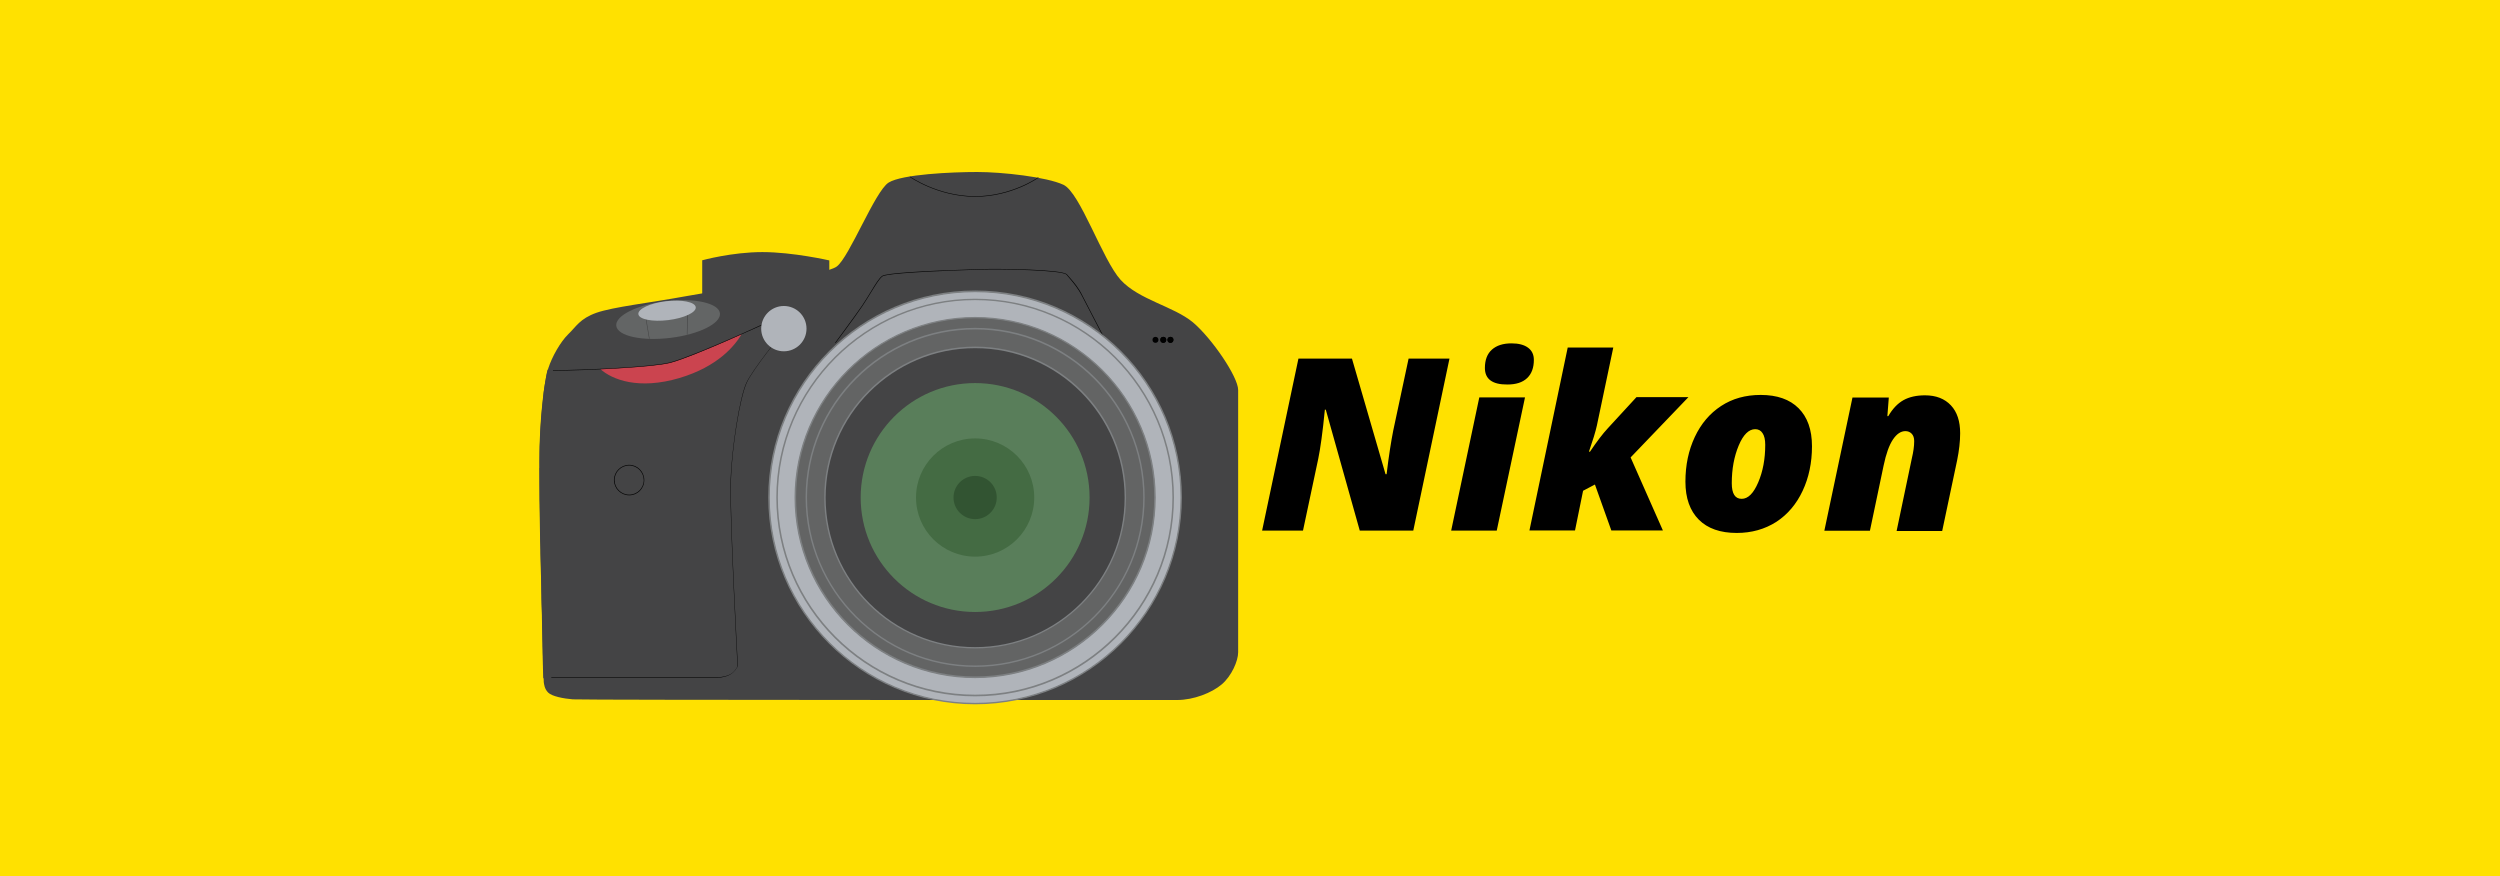 <svg version="1.1" xmlns="http://www.w3.org/2000/svg" x="0" y="0" viewBox="0 0 1920 673" xml:space="preserve"><style type="text/css">.st1{fill:#444445}.st2{fill:#b0b4ba}.st3{fill:#7d8082}.st4{fill:#636464}</style><path fill="#ffe100" d="M0 0h1920v673H0z"/><path class="st1" d="M421.1 282.8c-2.9 8.8-6.9 38.2-6.9 71.9s3.1 167.3 3.4 169.1.5 5.2 3.4 8.1c2.9 2.9 11.7 4.6 18.9 5.2s451.7.5 464.2.5 26.6-5.5 34.2-12c7.6-6.5 12.6-18 12.6-24.6V299.5c0-10-20.1-39.6-34.8-52-14.9-12.3-41.3-17.2-55.4-32.5-14.1-15.5-31.1-67.1-44-73.1s-46.8-9.8-66.2-9.8-57.6 1.7-68 8.1-30.2 57.4-39.9 64.5c-9.8 7.2-90.1 18-116.5 22.9-26.5 4.9-55.1 8.1-68 12.6-12.9 4.6-15.5 10.6-21.8 16.6-5.9 5.8-12.3 17.1-15.2 26z"/><path d="M641.7 263.5l-.3-.3c.1-.2 13.5-18.1 20.6-28.4 2.7-4 4.9-7.7 7-11.1 3.4-5.6 6.1-10.1 8.5-11.8 2.6-2 27.6-3.8 74.4-5.2 16.2-.5 64.5.1 67.6 4.1.8 1 1.6 1.9 2.6 3 2.8 3.2 6.3 7.2 9.4 13.6 4.3 8.5 17.1 32.8 17.2 33.1l-.4.2c-.1-.2-12.9-24.7-17.2-33.1-3.2-6.3-6.7-10.3-9.4-13.5-1-1.1-1.8-2.1-2.6-3.1-2.8-3.5-48.6-4.5-67.2-3.9-58.1 1.8-72.4 3.8-74.2 5.2-2.3 1.7-4.9 6.1-8.4 11.7-2 3.3-4.4 7.2-7 11.1-7 10.3-20.5 28.2-20.6 28.4z"/><circle class="st2" cx="748.9" cy="382.1" r="158.2"/><path class="st3" d="M748.9 540.9C661.4 540.9 590 469.6 590 382s71.3-158.9 158.9-158.9S907.7 294.4 907.7 382s-71.2 158.9-158.8 158.9zm0-316.5c-87 0-157.7 70.7-157.7 157.7s70.7 157.7 157.7 157.7 157.7-70.7 157.7-157.7-70.8-157.7-157.7-157.7z"/><circle class="st2" cx="748.9" cy="382.1" r="152"/><path class="st3" d="M748.9 534.8c-84.2 0-152.7-68.5-152.7-152.7s68.5-152.7 152.7-152.7 152.7 68.4 152.7 152.7S833 534.8 748.9 534.8zm0-304.3c-83.5 0-151.5 68-151.5 151.5s68 151.5 151.5 151.5 151.5-68 151.5-151.5-68-151.5-151.5-151.5z"/><circle class="st4" cx="748.9" cy="382.1" r="138.2"/><path class="st3" d="M748.9 520.8c-76.5 0-138.7-62.3-138.7-138.7s62.3-138.7 138.7-138.7 138.7 62.3 138.7 138.7-62.3 138.7-138.7 138.7zm0-276.4c-75.9 0-137.5 61.7-137.5 137.5S673 519.5 748.9 519.5 886.4 457.8 886.4 382c.1-75.8-61.6-137.6-137.5-137.6z"/><circle class="st4" cx="748.9" cy="382.1" r="129.7"/><path class="st3" d="M748.9 512.2c-71.8 0-130.2-58.4-130.2-130.2S677 251.8 748.9 251.8 879.1 310.2 879.1 382s-58.5 130.2-130.2 130.2zm0-259.2c-71.2 0-129.1 57.9-129.1 129.1s58 129 129.1 129S878 453.3 878 382s-58.1-129-129.1-129z"/><circle class="st1" cx="748.9" cy="382.1" r="115.4"/><path class="st3" d="M748.9 498c-64 0-115.9-52-115.9-115.9s52-115.9 115.9-115.9S864.8 318 864.8 382s-52 116-115.9 116zm0-230.6c-63.3 0-114.8 51.5-114.8 114.8S685.6 497 748.9 497s114.8-51.5 114.8-114.8c0-63.4-51.5-114.8-114.8-114.8z"/><circle cx="748.9" cy="382.1" r="87.9" fill="#597e5a"/><circle cx="748.9" cy="382.1" r="45.4" fill="#446b43"/><circle cx="748.9" cy="382.1" r="16.6" fill="#325432"/><path class="st1" d="M585.6 193.6c-23.5 0-46.3 6.3-46.3 6.3v28.9h97.6V200c.1 0-28-6.4-51.3-6.4z"/><ellipse transform="rotate(-6.927 513.136 245.377)" cx="513.1" cy="245.4" rx="40.1" ry="14.2" fill="#636565"/><path d="M514.7 278.5c-8.5 2.3-31 4-53.7 4.9 9.1 8.2 29.5 16.2 60.9 6.9 29.4-8.8 42.3-24.6 47.7-33.7-19 8.4-43.8 19.1-54.9 21.9z" fill="#cb444f"/><path d="M551.2 520.5H418.7v-.2c-.8-21-2.6-135.6-2.6-166.4 0-30.9 3.3-58.8 6.4-69.3v-.2h.2c29.1-.3 78.6-2.6 91.9-6.1 18.8-4.9 79-32.8 79.5-33.2l.1-.1.1.1 7.7 9.3-.1.1c-.2.3-23.7 29-28.4 39.5-5.2 11.2-11.5 50.2-12.2 76.1-.8 26.4 5.3 140.2 5.4 141.4v.1c-.1.2-2.4 4.8-6.5 6.8-4.2 2.1-8.9 2.1-9 2.1zm-132.1-.4h132.3s4.6 0 8.7-1.9c3.9-1.7 6.1-6 6.3-6.5-.2-3.2-6.1-115.3-5.4-141.4.8-25.9 7-65.1 12.2-76.3 4.7-10.2 26.7-37.3 28.4-39.5l-7.4-8.9c-3.4 1.6-61.1 28.3-79.4 33.1-13.3 3.4-62.7 5.8-91.8 6.1-3.1 10.6-6.4 38.3-6.4 69.1s1.7 144.6 2.5 166.2z"/><circle class="st2" cx="602" cy="252.4" r="17.4"/><path class="st1" d="M414.3 359.3v24.5c0 1.3 0 2.6.1 3.9v1.7c0 1.5 0 3.1.1 4.7v1.5c0 2 .1 4.1.1 6.1v.1c.1 4.4.1 8.8.2 13.4 0 1.1 0 2.1.1 3.3 0 1.3 0 2.5.1 3.8v2.7c0 1.4.1 2.7.1 4.1 0 1.1 0 2.1.1 3.2 0 1.2 0 2.4.1 3.5 0 1.3 0 2.6.1 3.9 0 1 0 1.9.1 3 0 1.2 0 2.4.1 3.5 0 1.3.1 2.6.1 3.9v2.5c0 1.6.1 3.1.1 4.6v2.3c0 1.4.1 2.9.1 4.3 0 .9 0 1.7.1 2.7 0 .9 0 1.8.1 2.7 0 1.3.1 2.7.1 4v1.3c.1 5.3.2 10.3.3 15v1.1c0 1.3.1 2.6.1 3.9v1.4c0 1.1 0 2.1.1 3.2v1.9c0 1.2.1 2.4.1 3.4v.6c0 1.3.1 2.5.1 3.6v.5c0 1.1.1 2 .1 3v.9c0 1 0 1.8.1 2.7v.4c0 .9 0 1.6.1 2.4v.5c0 .6 0 1.3.1 1.8l6.1 2.6 1.3-240.6-4.1 1.1s-.3 1.3-.5 2-.3 1.5-.5 2.5c-.2.9-.3 1.8-.5 2.8v.2c-.2 1-.3 1.9-.5 3 0 .1 0 .3-.1.4-.2 1-.3 2-.5 3.1 0 .2-.1.5-.1.8-.1 1-.3 2-.4 3.1 0 .3-.1.8-.1 1.1-.1 1-.2 2-.4 3.1.1.2 0 .8 0 1.2-.1 1-.2 1.9-.3 3-.1.6-.1 1.3-.2 1.9l-.3 2.9c-.1.8-.1 1.5-.2 2.3-.1 1-.2 1.9-.2 2.9-.1.9-.1 1.8-.2 2.7-.1.9-.1 1.7-.2 2.7-.1 1-.1 2-.2 3 0 .9-.1 1.7-.1 2.6-.1 1.1-.1 2.3-.2 3.3 0 .8-.1 1.6-.1 2.4 0 1.3-.1 2.5-.1 3.8 0 .8 0 1.4-.1 2.1 0 1.4-.1 2.8-.1 4.2v12.3h-.2z"/><ellipse transform="matrix(.033 -.999 .999 .033 98.482 839.44)" class="st1" cx="483.2" cy="368.8" rx="11.5" ry="11.5"/><path d="M483.2 380.4c-6.4 0-11.7-5.3-11.7-11.7 0-6.4 5.3-11.7 11.7-11.7s11.6 5.3 11.6 11.7c0 6.6-5.2 11.7-11.6 11.7zm0-22.9c-6.2 0-11.2 5-11.2 11.2 0 6.1 5 11.2 11.2 11.2s11.2-5 11.2-11.2c-.1-6.1-5-11.2-11.2-11.2z"/><path class="st1" d="M496 245.4l.4-.1 2.5 14.8-.4.1-2.5-14.8zm31.9 11.7h-.4l.3-15.2h.5l-.4 15.2z"/><ellipse transform="rotate(-6.927 512.275 238.615)" class="st2" cx="512.3" cy="238.6" rx="22.2" ry="7.3"/><circle cx="887.4" cy="261" r="2.3"/><circle cx="898.9" cy="261" r="2.3"/><circle cx="898.9" cy="261" r="2.3"/><circle cx="893.4" cy="261" r="2.3"/><circle cx="893.4" cy="261" r="2.3"/><path d="M749.1 151.1h-.9c-28.2-.3-49.3-15-49.5-15.2l.2-.3c.2.1 21.1 14.8 49.3 15.1h.8c27.7 0 48.2-14.4 48.4-14.6l.2.3c0 .2-20.6 14.7-48.5 14.7zm336.3 256.4h-41.1l-26.1-92.9h-.7c-1.7 17.5-3.5 30.1-5.1 37.8l-11.7 55.1h-31.4l27.9-132.1h41.1l25.8 88.8h.8c1.7-14.2 3.5-25.4 5.1-33.5l11.8-55.3h31.4l-27.8 132.1zm64.1 0h-35l21.6-102.3h35.1l-21.7 102.3zm-9.1-124.9c0-6.2 1.8-10.9 5.4-14.1 3.6-3.2 8.6-4.8 15-4.8 5.5 0 9.7 1.1 12.7 3.3 3 2.2 4.5 5.3 4.5 9.4 0 6-1.7 10.7-5.2 14-3.5 3.3-8.5 4.9-15.1 4.9-11.6.1-17.3-4.2-17.3-12.7zm63.6-15.7h35l-12.6 59.9c-1 4.6-3.1 11.4-6.1 20.1h.8c5.1-7.6 9.7-13.7 13.8-18.1l21.9-23.8h39.9l-44.4 46.3 24.8 56.1h-39.6l-12.6-35.3-9.1 4.8-6.2 30.5h-35l29.4-140.5zm129.8 142.4c-12.6 0-22.3-3.4-29.1-10.2-6.8-6.8-10.3-16.5-10.3-29.2s2.4-24.1 7.2-34.3c4.8-10.2 11.5-18.1 20.2-23.8 8.7-5.7 18.8-8.5 30.4-8.5 12.6 0 22.3 3.4 29.1 10.2 6.8 6.8 10.3 16.5 10.3 29.2 0 12.6-2.4 24.1-7.2 34.3-4.8 10.2-11.5 18.1-20.2 23.8-8.8 5.6-18.9 8.5-30.4 8.5zm14.2-79.7c-4.9 0-9.2 4.2-12.7 12.6-3.5 8.4-5.3 18-5.3 28.9 0 8 2.5 12 7.6 12 4.9 0 9.1-4.2 12.7-12.6 3.6-8.4 5.4-18 5.4-28.9 0-4-.7-7-2.1-9-1.3-2-3.2-3-5.6-3zm122.1 9.2c0-2.6-.7-4.5-2-5.8-1.3-1.3-2.9-1.9-4.8-1.9-3.4 0-6.6 2.1-9.5 6.4-2.9 4.3-5.3 11-7.2 20.1l-10.5 50h-35l21.6-102.3h27.9l-1.1 14.3h.7c3.3-5.7 7.2-9.8 11.7-12.3 4.5-2.5 10-3.7 16.5-3.7 8.5 0 15.1 2.6 19.9 7.7 4.8 5.1 7.1 12.3 7.1 21.4 0 6.4-.8 13.3-2.3 20.7l-11.5 54.4h-35l11.7-55.8c1.2-5.1 1.8-9.3 1.8-13.2z"/></svg>